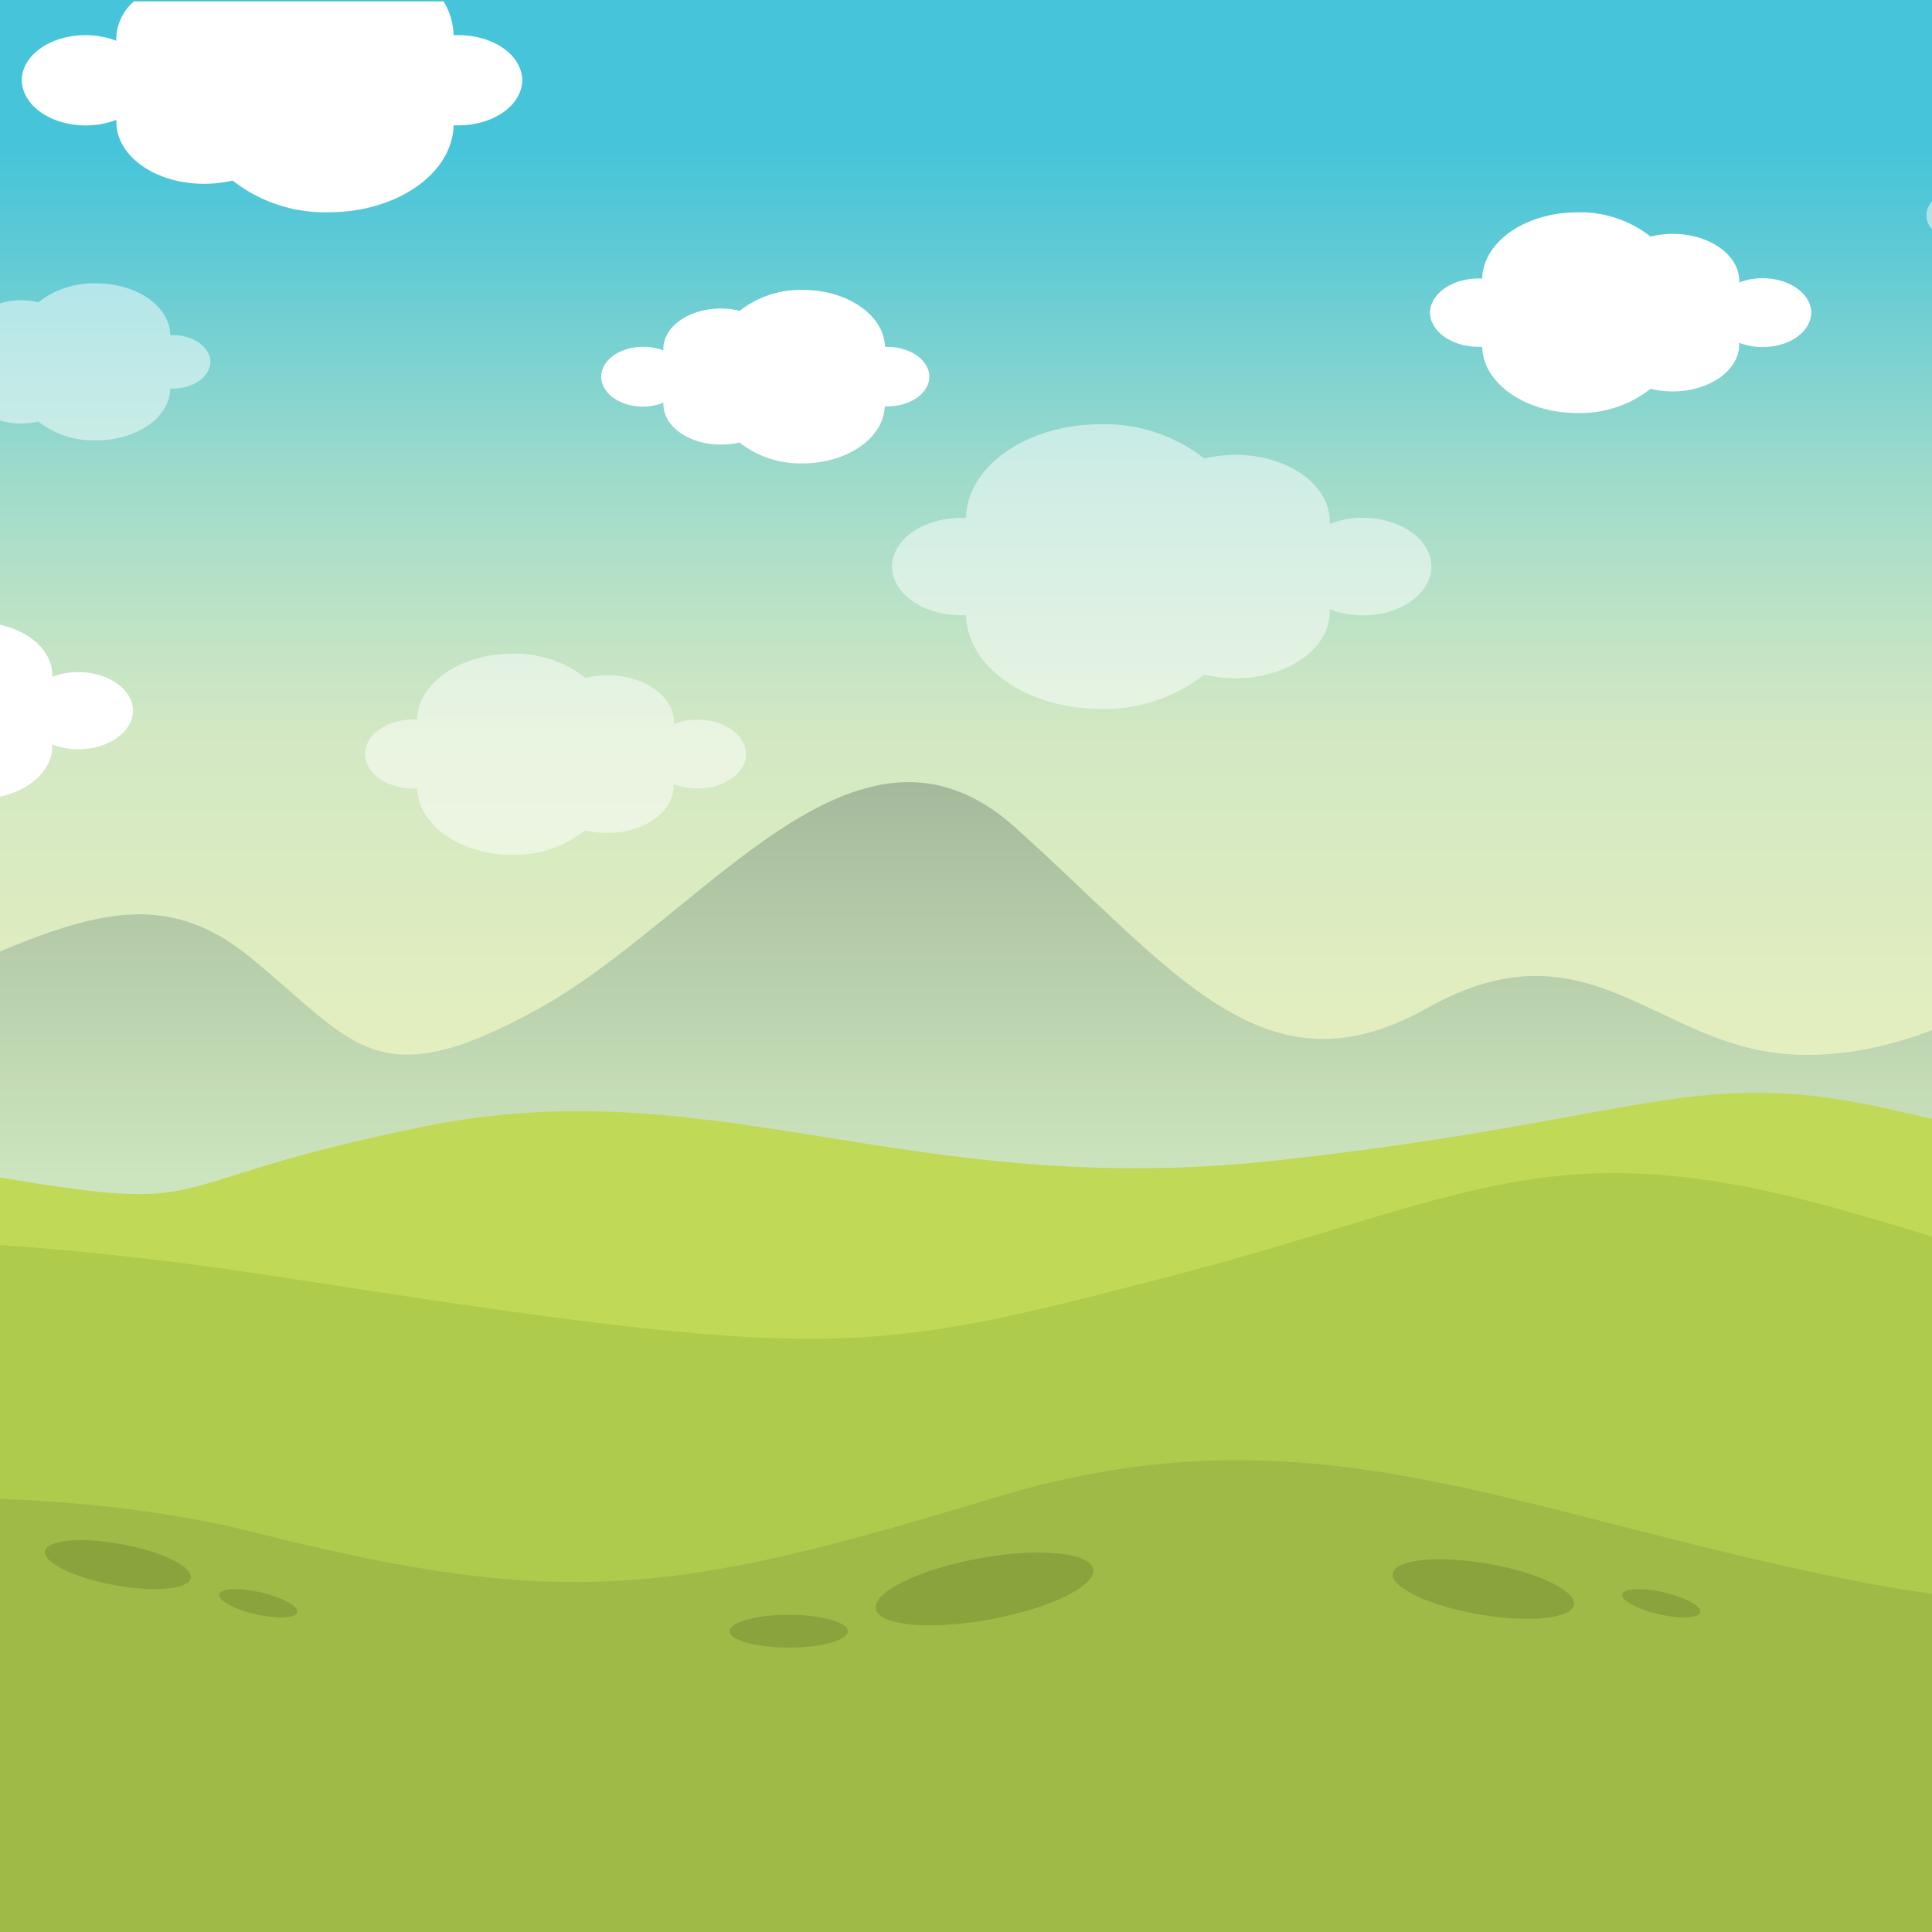 <svg xmlns="http://www.w3.org/2000/svg" viewBox="0 0 235.19 235.19" xmlns:v="https://vecta.io/nano"><rect x="0" y="0" width="235.19" height="235.19" fill="#333333" stroke="none"/><style><![CDATA[.I{fill-rule:evenodd}]]></style><defs><linearGradient id="A" x1="117.6" y1="-5.94" x2="117.6" y2="231.48" gradientUnits="userSpaceOnUse"><stop offset=".1" stop-color="#45c4da"/><stop offset=".16" stop-color="#62cbd5"/><stop offset=".27" stop-color="#9edbcb"/><stop offset=".36" stop-color="#c4e4c5"/><stop offset=".4" stop-color="#d2e8c3"/><stop offset=".62" stop-color="#eaf1bd"/><stop offset=".83" stop-color="#f9f7b9"/><stop offset="1" stop-color="#fff9b8"/></linearGradient><linearGradient id="B" x1="117.6" y1="145.97" x2="117.6" y2="94.17" gradientUnits="userSpaceOnUse"><stop offset=".05" stop-color="#cde5be"/><stop offset="1" stop-color="#a4b99b"/></linearGradient></defs><path d="M-50.4 0h336v235.2h-336z" fill="url(#A)"/><g opacity=".5" fill="#fff" class="I"><path d="M90.57 90.68a2.94 2.94 0 0 1 .23 1.14c0 2.3-2.65 4.17-5.9 4.17a7.9 7.9 0 0 1-2.89-.52 1.48 1.48 0 0 1 0 .21c0 3.16-3.62 5.72-8.1 5.72a11.57 11.57 0 0 1-2.68-.32 13.92 13.92 0 0 1-8.91 3C56 104 50.9 100.43 50.8 96h-.44c-3.26 0-5.9-1.87-5.9-4.17a3.13 3.13 0 0 1 .23-1.14z"/><path d="M90.57 92.92a2.94 2.94 0 0 0 .23-1.14c0-2.3-2.65-4.17-5.9-4.17a7.9 7.9 0 0 0-2.85.52 1.48 1.48 0 0 0 0-.21c0-3.16-3.62-5.72-8.1-5.72a11.57 11.57 0 0 0-2.68.32 13.91 13.91 0 0 0-8.91-2.94c-6.33 0-11.48 3.6-11.58 8h-.44c-3.26 0-5.9 1.87-5.9 4.17a3.13 3.13 0 0 0 .23 1.14z"/></g><g opacity=".5" fill="#fff" class="I"><path d="M234.7 27.1a2.33 2.33 0 0 1-.18-.9c0-1.8 2.07-3.26 4.62-3.26a6.11 6.11 0 0 1 2.23.41v-.17c0-2.46 2.84-4.47 6.33-4.47a8.39 8.39 0 0 1 2.1.26 10.84 10.84 0 0 1 7-2.31c5 0 9 2.8 9.06 6.3h.35c2.55 0 4.6 1.46 4.6 3.26a2.52 2.52 0 0 1-.17.9z"/><path d="M234.7 25.35a2.44 2.44 0 0 0-.18.89c0 1.8 2.07 3.26 4.62 3.26a6.1 6.1 0 0 0 2.23-.4v.16c0 2.47 2.83 4.48 6.32 4.48a8.88 8.88 0 0 0 2.1-.26 10.84 10.84 0 0 0 7 2.31c5 0 9-2.8 9.06-6.3h.35c2.55 0 4.62-1.46 4.6-3.26a2.27 2.27 0 0 0-.17-.89z"/></g><g opacity=".5" fill="#fff" class="I"><path d="M-10.43 44.93a2.25 2.25 0 0 1-.18-.89c0-1.8 2.07-3.26 4.62-3.26a6.1 6.1 0 0 1 2.23.4v-.16c0-2.47 2.84-4.47 6.33-4.47a8.88 8.88 0 0 1 2.1.25 10.84 10.84 0 0 1 7-2.31c5 0 9 2.8 9.06 6.3H21c2.55 0 4.6 1.46 4.6 3.26a2.25 2.25 0 0 1-.18.89z"/><path d="M-10.43 43.18a2.25 2.25 0 0 0-.18.89c0 1.8 2.07 3.26 4.62 3.26a6.11 6.11 0 0 0 2.23-.41v.17c0 2.47 2.84 4.47 6.33 4.47a8.88 8.88 0 0 0 2.1-.25 10.83 10.83 0 0 0 7 2.3c5 0 9-2.8 9.06-6.3H21c2.55 0 4.6-1.46 4.6-3.26a2.25 2.25 0 0 0-.18-.89z"/></g><g opacity=".5" fill="#fff" class="I"><path d="M173.93 67.38a4.39 4.39 0 0 1 .31 1.61c0 3.27-3.74 5.92-8.36 5.92a11.09 11.09 0 0 1-4-.74v.3c0 4.47-5.14 8.1-11.47 8.1a15.57 15.57 0 0 1-3.8-.46A19.62 19.62 0 0 1 134 86.29c-9 0-16.26-5.1-16.4-11.4h-.63c-4.62 0-8.37-2.65-8.37-5.92a4.41 4.41 0 0 1 .33-1.61z"/><path d="M173.93 70.56a4.43 4.43 0 0 0 .31-1.61c0-3.27-3.74-5.92-8.36-5.92a11.09 11.09 0 0 0-4 .74v-.3c0-4.47-5.14-8.1-11.47-8.1a16.08 16.08 0 0 0-3.8.45A19.67 19.67 0 0 0 134 51.65c-9 0-16.26 5.08-16.4 11.4q-.3 0-.63 0c-4.62 0-8.37 2.65-8.37 5.92a4.25 4.25 0 0 0 .33 1.61z"/></g><path d="M262.7 111.8c-13.68 5.8-27.35 17.33-44.24 16.58s-24.94-16.8-44.8-5.63-30.8-4.76-50.12-22.06-37.8 10.9-57.9 22.06-22.53 4-35.4-6.38-24.13-3.2-47.45 7.18c-14.64 6.5-26.43 2-33.18-2.23V169h336v-50.1c-5.45-4.9-14.33-10.7-22.9-7.08z" fill="url(#B)"/><path d="M283.36 139.2c-11.26 2.87-27.35 1.9-52.3-3.94s-30.56 1.06-75.6 6-68.37-11.3-103.76-4.14-23.33 11.17-54.7 5.7c-24.7-4.3-41.4-5.35-47.4-5.6V165h336v-26.44c-.7.2-1.45.44-2.24.63z" fill="#c0d957"/><path d="M279.6 158.64c-12.87 4.8-18.5-.8-54.7-11.16s-45.85-1.6-82.85 8-41 10.37-107.78 0c-46.1-7.16-72.65-4.43-84.66-2v41l336 10.07V156.4z" fill="#aecb4b"/><path d="M226.5 192.58c-42.63-8.33-66.76-22-105.37-10.28s-52.3 13.82-90.13 4.25c-29.72-7.52-66.9-3.22-81.44-1v49.67h336v-48.5c-8.72 3.7-24.8 12.55-59.06 5.86z" fill="#9fbb47"/><g fill="#fff" class="I"><path d="M220.25 36.94a3.12 3.12 0 0 1 .22 1.14c0 2.3-2.64 4.17-5.9 4.17a7.86 7.86 0 0 1-2.85-.52v.2c0 3.16-3.63 5.72-8.1 5.72a11.66 11.66 0 0 1-2.69-.32 13.87 13.87 0 0 1-8.9 2.95c-6.34 0-11.48-3.6-11.6-8.06H180c-3.26 0-5.9-1.87-5.9-4.17a2.94 2.94 0 0 1 .23-1.14z"/><path d="M220.25 39.18a3.12 3.12 0 0 0 .22-1.14c0-2.3-2.64-4.17-5.9-4.17a7.82 7.82 0 0 0-2.85.52v-.2c0-3.16-3.63-5.72-8.1-5.72a11.13 11.13 0 0 0-2.69.33 13.81 13.81 0 0 0-8.9-2.95c-6.34 0-11.48 3.6-11.6 8.05H180c-3.26 0-5.9 1.87-5.9 4.17a2.94 2.94 0 0 0 .23 1.14zM73.4 46.82a2.71 2.71 0 0 1-.19-1c0-2 2.28-3.6 5.08-3.6a6.9 6.9 0 0 1 2.46.44v-.18c0-2.72 3.12-4.92 7-4.92a10.08 10.08 0 0 1 2.31.27 12 12 0 0 1 7.68-2.54c5.45 0 9.88 3.1 10 6.94h.27c2.8 0 5.1 1.6 5.1 3.6a2.53 2.53 0 0 1-.2 1z"/><path d="M73.4 44.9a2.71 2.71 0 0 0-.19 1c0 2 2.28 3.6 5.1 3.6a6.85 6.85 0 0 0 2.45-.48v.18c0 2.72 3.12 4.92 7 4.92a10.08 10.08 0 0 0 2.26-.25 12 12 0 0 0 7.68 2.54c5.45 0 9.88-3.1 10-6.94h.32c2.8 0 5.1-1.6 5.1-3.6a2.53 2.53 0 0 0-.2-1zM15.92 85.26a3.42 3.42 0 0 1 .25 1.27c0 2.6-3 4.68-6.62 4.68a8.79 8.79 0 0 1-3.19-.58v.23c0 3.55-4.07 6.42-9.07 6.42a12.17 12.17 0 0 1-3-.37 15.51 15.51 0 0 1-10 3.31c-7.1 0-12.86-4-13-9h-.5c-3.65 0-6.62-2.1-6.62-4.68a3.43 3.43 0 0 1 .26-1.27z"/><path d="M15.92 87.77a3.42 3.42 0 0 0 .25-1.27c0-2.6-3-4.68-6.62-4.68a8.79 8.79 0 0 0-3.19.58v-.24c0-3.54-4.07-6.4-9.07-6.4a12.17 12.17 0 0 0-3 .37 15.57 15.57 0 0 0-10-3.31c-7.1 0-12.86 4-13 9h-.5c-3.65 0-6.62 2.1-6.62 4.68a3.43 3.43 0 0 0 .26 1.27zM55.8 4.28h-.58A8.27 8.27 0 0 0 54 .17H16.3a6.22 6.22 0 0 0-2.15 4.51v.28a10.37 10.37 0 0 0-3.74-.68c-4.28 0-7.75 2.45-7.75 5.48A4 4 0 0 0 3 11.25h60.26a4 4 0 0 0 .3-1.49c0-3.03-3.47-5.48-7.75-5.48z"/><path d="M3 8.3a4 4 0 0 0-.32 1.49c0 3 3.47 5.48 7.75 5.48a10.37 10.37 0 0 0 3.74-.68v.28c0 4.14 4.75 7.5 10.62 7.5a14.9 14.9 0 0 0 3.53-.39A18.2 18.2 0 0 0 40 25.84c8.32 0 15.08-4.72 15.22-10.58h.58c4.28 0 7.75-2.45 7.75-5.48a4 4 0 0 0-.3-1.49z"/></g><path d="M23.23 192.1c-.25 1.38-4.43 1.76-9.33.86s-8.68-2.76-8.43-4.13 4.44-1.76 9.34-.85 8.68 2.75 8.42 4.12zm109.85-1.1c.38 2.05-5.24 4.8-12.55 6.14s-13.54.77-13.92-1.28 5.25-4.8 12.56-6.15 13.54-.7 13.9 1.3zm58.54 4.35c-.3 1.7-5.48 2.23-11.57 1.18s-10.8-3.3-10.5-5 5.47-2.23 11.56-1.18 10.8 3.3 10.5 5zm-88.4 3.22c0 1.12-3.24 2-7.22 2s-7.2-.93-7.2-2 3.23-2 7.2-2 7.2.9 7.2 2zm-67.03-2.3c-.17.73-2.43.84-5.06.24s-4.62-1.7-4.45-2.43 2.44-.85 5.06-.24 4.62 1.7 4.45 2.43zm170.8 0c-.17.73-2.43.84-5.06.24s-4.62-1.7-4.45-2.43 2.44-.85 5.06-.24 4.6 1.7 4.45 2.43z" fill="#8ba33d"/></svg>